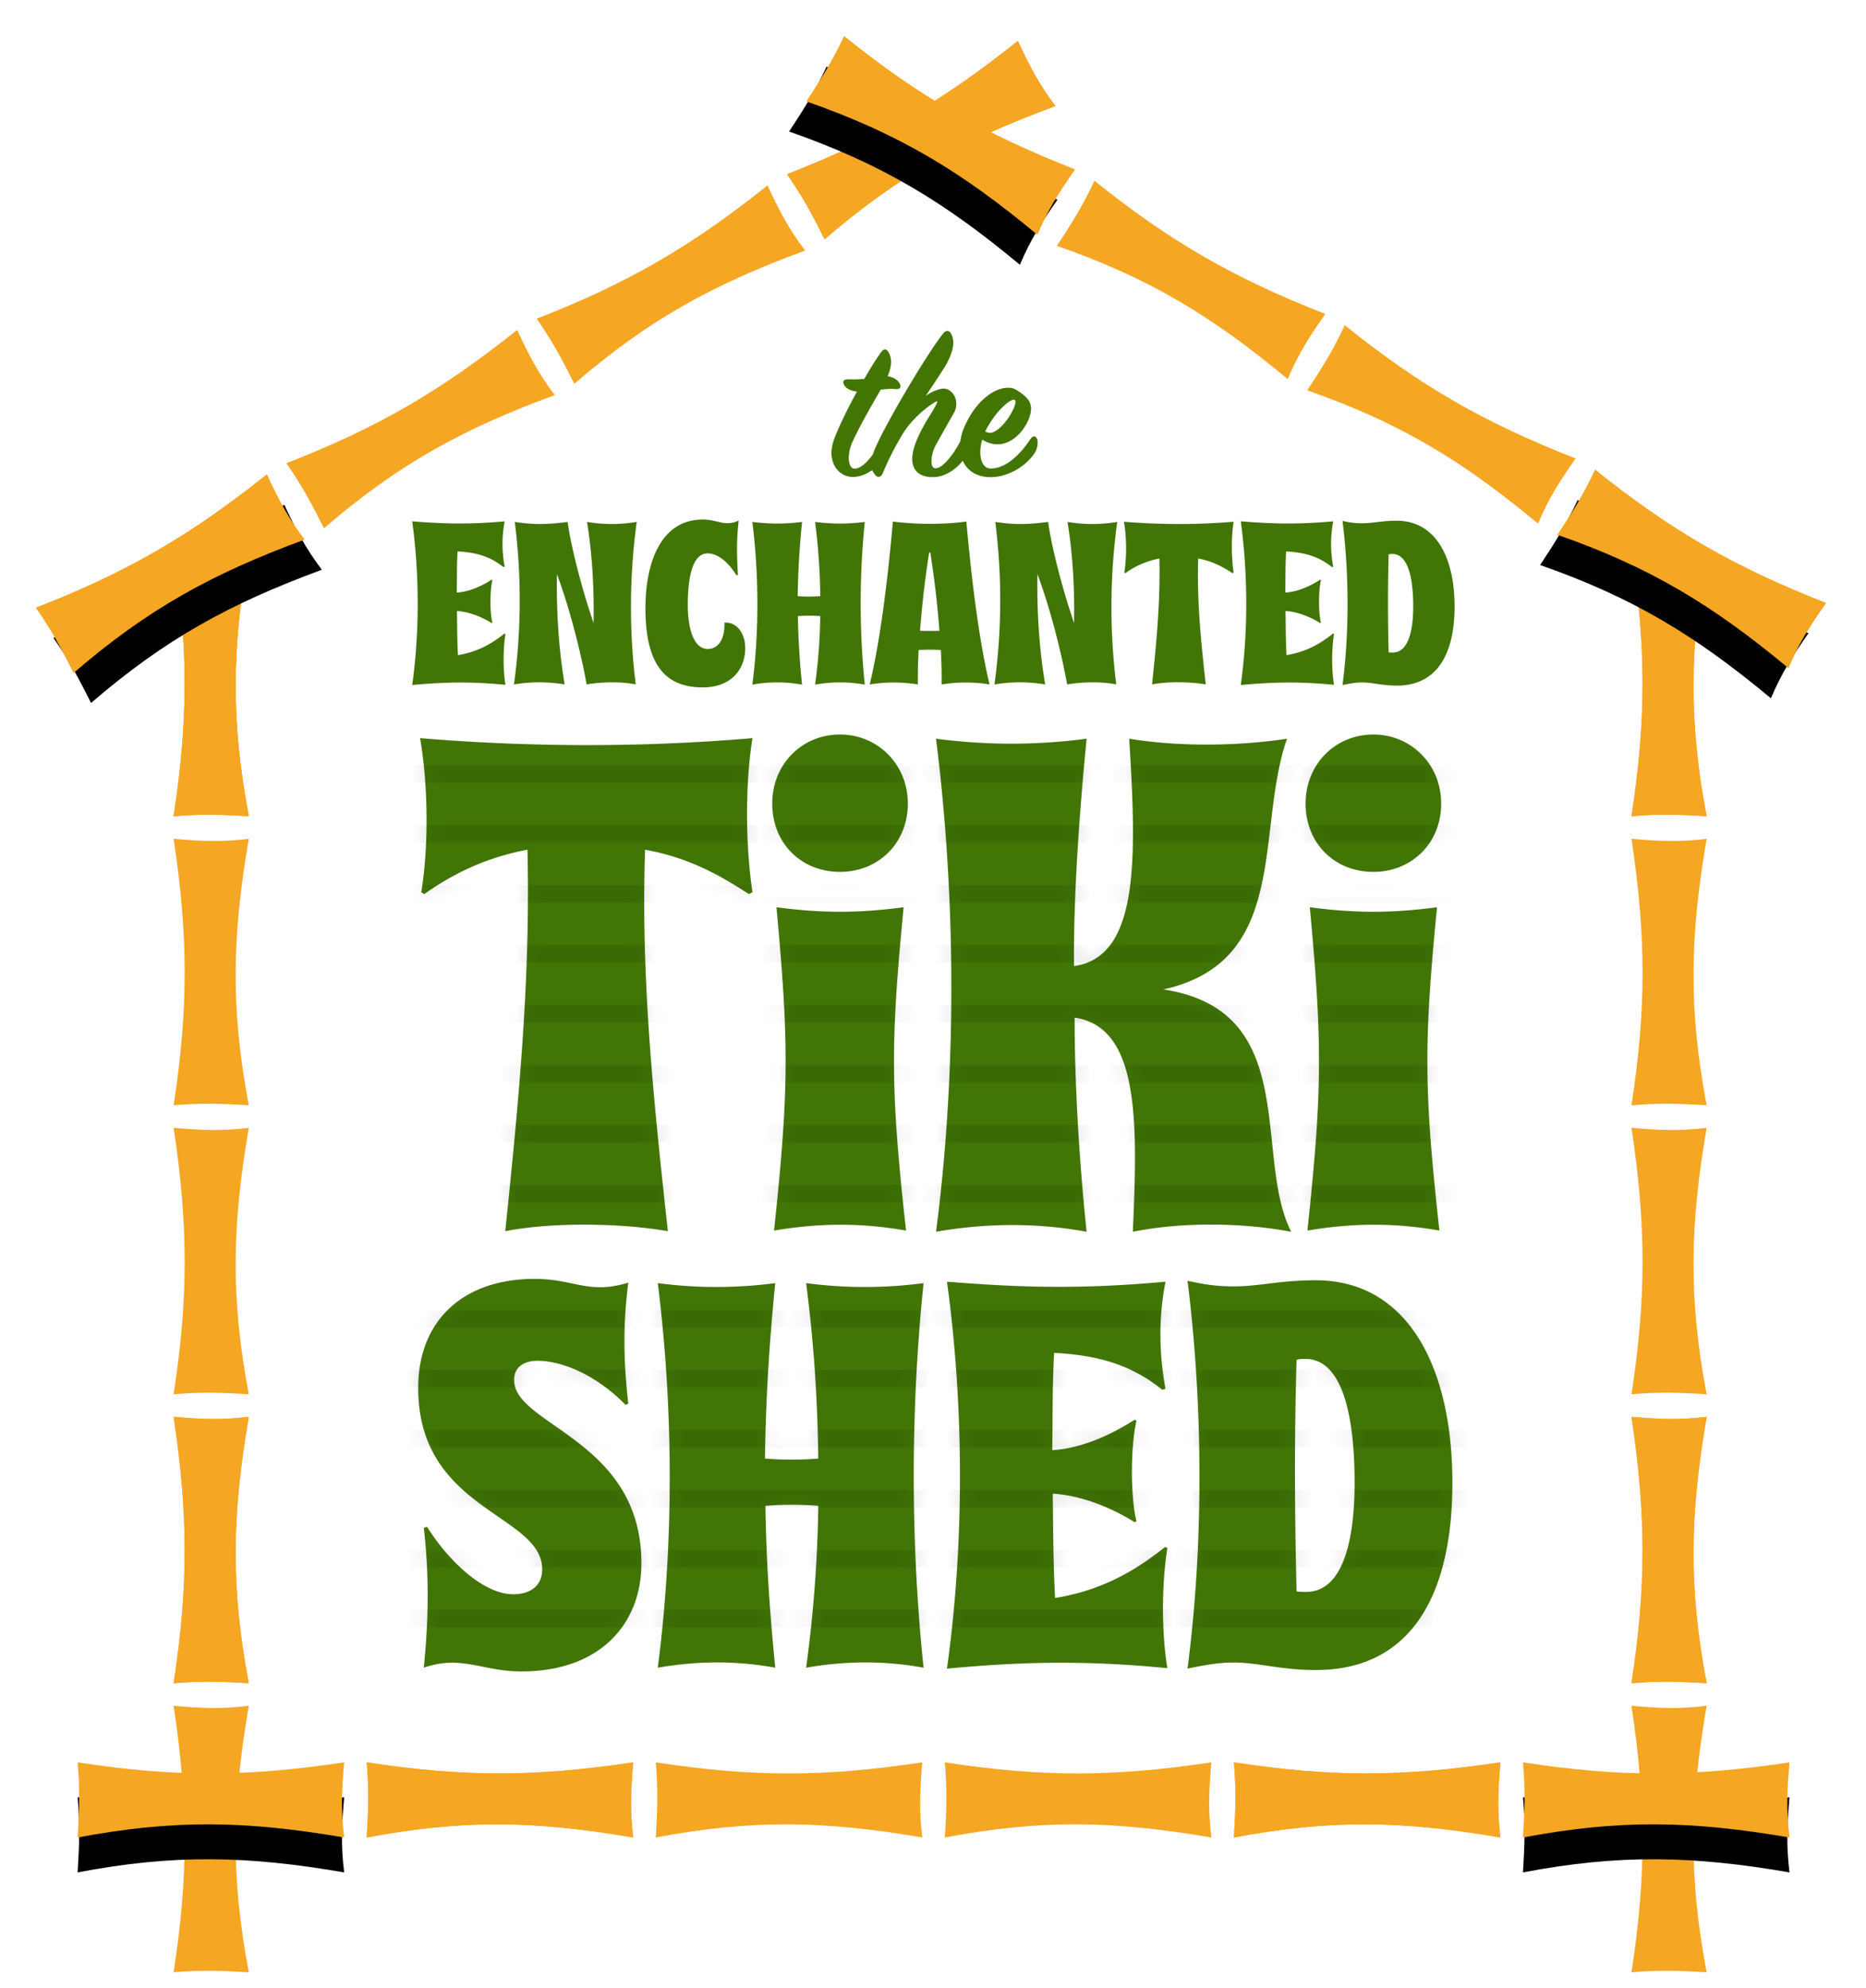 <svg width="107" height="114" xmlns="http://www.w3.org/2000/svg" xmlns:xlink="http://www.w3.org/1999/xlink">
  <defs>
    <path d="M19.059.516c-6.365.55-12.935.516-19.059 0 .447 2.58.516 6.055.069 8.841l.172.104c1.514-1.067 3.371-2.065 5.917-2.546.172 7.43-.482 14.242-1.273 21.88 2.615-.517 6.57-.482 9.323 0-.826-7.569-1.548-14.415-1.307-21.88 2.477.447 4.266 1.445 5.951 2.546l.207-.104c-.413-2.786-.413-6.26 0-8.841zm5.022 7.672c2.168 0 3.888-1.617 3.888-3.922 0-2.236-1.72-3.956-3.888-3.956-2.201 0-3.887 1.72-3.887 3.956 0 2.305 1.686 3.922 3.887 3.922zM20.297 28.76c2.65-.447 5.023-.447 7.569 0-.895-8.119-.895-10.733-.138-18.543-2.615.344-4.679.344-7.293 0 .722 7.81.722 10.424-.138 18.543zm22.327-13.83c7.293-1.616 5.264-9.15 7.087-14.38-2.924.448-6.33.448-9.048 0 .413 6.743.62 12.523-3.165 13.039-.034-3.819.275-8.463.723-13.039a32.98 32.98 0 0 1-8.635 0c1.17 9.323 1.17 19.3 0 28.279 2.958-.516 5.814-.516 8.635 0-.448-4.266-.688-8.635-.688-12.282 3.75.55 3.612 6.02 3.337 12.282 2.717-.55 6.158-.55 9.082 0-2.202-4.335.619-12.694-7.328-13.899zm12.04-6.742c2.168 0 3.888-1.617 3.888-3.922 0-2.236-1.72-3.956-3.887-3.956-2.202 0-3.888 1.72-3.888 3.956 0 2.305 1.686 3.922 3.888 3.922zM50.882 28.76c2.648-.447 5.022-.447 7.568 0-.894-8.119-.894-10.733-.138-18.543-2.614.344-4.678.344-7.293 0 .723 7.81.723 10.424-.137 18.543z" id="a"/>
    <path d="M6.123 22.79c4.508 0 6.87-2.736 6.87-6.198 0-7.11-7.3-7.889-7.3-10.519 0-.67.484-1.1 1.342-1.1 1.315 0 3.274.725 5.045 2.523l.16-.054c-.294-2.657-.294-4.616 0-6.95C9.96 1.19 9.129.277 6.875.277 2.742.277.193 2.692.193 6.53c0 7.058 7.11 7.219 7.11 10.412 0 .885-.617 1.422-1.663 1.422-1.717 0-3.73-1.932-4.938-3.864l-.187.054c.322 2.817.268 5.34 0 8.023 2.173-.751 3.327.215 5.608.215zM29.173.52a25.725 25.725 0 0 1-6.735 0c.456 3.569.644 6.52.697 10.062-1.02.08-2.039.08-3.059 0 .054-3.515.242-6.547.59-10.062a25.725 25.725 0 0 1-6.735 0c.913 7.272.913 15.053 0 22.057 2.308-.403 4.535-.403 6.736 0-.322-3.3-.51-5.984-.564-9.284.993-.08 2.04-.08 3.032 0a75.982 75.982 0 0 1-.697 9.284c2.307-.403 4.535-.403 6.735 0-.751-7.138-.751-14.839 0-22.057zm13.98 15.188l-.134-.054c-1.905 1.53-3.837 2.522-6.306 2.925-.107-2.04-.107-3.972-.134-5.984 1.717.107 3.461.859 4.696 1.637l.107-.054c-.349-1.368-.349-4.293 0-5.77l-.107-.053c-1.342.859-3.006 1.637-4.723 1.744.027-1.878 0-3.649.107-5.581 2.335.134 4.32.59 6.199 2.12l.188-.054c-.403-2.173-.376-4.24 0-6.145-4.991.456-8.48.322-12.531 0 .992 7.272.992 15.054 0 22.192 4.051-.376 7.7-.51 12.638-.027-.322-1.905-.349-4.723 0-6.896zM51.66.357c5.233 0 7.836 4.911 7.836 11.62 0 6.225-2.227 10.733-7.836 10.733-2.039 0-3.273-.43-4.695-.43-.886 0-1.61.135-2.657.35.912-7.004.912-14.947 0-22.245 1.073.241 1.771.322 2.657.322 1.449 0 2.656-.35 4.695-.35zm-.536 17.872c1.878 0 2.764-2.415 2.764-6.252 0-4.374-.886-7.111-2.818-7.111-.16 0-.322 0-.51.053-.134 4.696-.107 8.695 0 13.283.215.027.376.027.564.027z" id="c"/>
    <path d="M.063 4.31c5.517-1.047 9.699-.961 15.283 0-.199-1.592-.133-2.785 0-4.31C9.762.84 5.603.851.063 0c.133 1.525.1 2.718 0 4.31z" id="f"/>
    <filter x="-26.2%" y="-46.4%" width="152.3%" height="285.6%" filterUnits="objectBoundingBox" id="e">
      <feMorphology radius="1" operator="dilate" in="SourceAlpha" result="shadowSpreadOuter1"/>
      <feOffset dy="2" in="shadowSpreadOuter1" result="shadowOffsetOuter1"/>
      <feColorMatrix values="0 0 0 0 0.969 0 0 0 0 0.918 0 0 0 0 0.816 0 0 0 1 0" in="shadowOffsetOuter1"/>
    </filter>
    <path d="M.063 4.31c5.517-1.047 9.699-.961 15.283 0-.199-1.592-.133-2.785 0-4.31C9.762.84 5.603.851.063 0c.133 1.525.1 2.718 0 4.31z" id="h"/>
    <filter x="-26.2%" y="-46.4%" width="152.3%" height="285.6%" filterUnits="objectBoundingBox" id="g">
      <feMorphology radius="1" operator="dilate" in="SourceAlpha" result="shadowSpreadOuter1"/>
      <feOffset dy="2" in="shadowSpreadOuter1" result="shadowOffsetOuter1"/>
      <feColorMatrix values="0 0 0 0 0.969 0 0 0 0 0.918 0 0 0 0 0.816 0 0 0 1 0" in="shadowOffsetOuter1"/>
    </filter>
    <path d="M49.79 4.31c5.517-1.047 9.7-.961 15.283 0-.198-1.592-.132-2.785 0-4.31-5.584.84-9.742.851-15.282 0 .132 1.525.099 2.718 0 4.31z" id="j"/>
    <filter x="-26.2%" y="-46.4%" width="152.3%" height="285.6%" filterUnits="objectBoundingBox" id="i">
      <feMorphology radius="1" operator="dilate" in="SourceAlpha" result="shadowSpreadOuter1"/>
      <feOffset dy="2" in="shadowSpreadOuter1" result="shadowOffsetOuter1"/>
      <feColorMatrix values="0 0 0 0 0.969 0 0 0 0 0.918 0 0 0 0 0.816 0 0 0 1 0" in="shadowOffsetOuter1"/>
    </filter>
    <path d="M0 4.31c5.517-1.047 9.699-.961 15.283 0-.199-1.592-.133-2.785 0-4.31C9.699.84 5.54.851 0 0c.133 1.525.1 2.718 0 4.31z" id="l"/>
    <filter x="-26.2%" y="-46.4%" width="152.3%" height="285.6%" filterUnits="objectBoundingBox" id="k">
      <feMorphology radius="1" operator="dilate" in="SourceAlpha" result="shadowSpreadOuter1"/>
      <feOffset dy="2" in="shadowSpreadOuter1" result="shadowOffsetOuter1"/>
      <feColorMatrix values="0 0 0 0 0.969 0 0 0 0 0.918 0 0 0 0 0.816 0 0 0 1 0" in="shadowOffsetOuter1"/>
    </filter>
    <path d="M82.88 4.31c5.516-1.047 9.698-.961 15.282 0-.199-1.592-.132-2.785 0-4.31-5.584.84-9.743.851-15.283 0 .133 1.525.1 2.718 0 4.31z" id="n"/>
    <filter x="-26.2%" y="-46.4%" width="152.3%" height="285.6%" filterUnits="objectBoundingBox" id="m">
      <feMorphology radius="1" operator="dilate" in="SourceAlpha" result="shadowSpreadOuter1"/>
      <feOffset dy="2" in="shadowSpreadOuter1" result="shadowOffsetOuter1"/>
      <feColorMatrix values="0 0 0 0 0.969 0 0 0 0 0.918 0 0 0 0 0.816 0 0 0 1 0" in="shadowOffsetOuter1"/>
    </filter>
  </defs>
  <g fill="none" fill-rule="evenodd">
    <g transform="translate(24.088 41.818)">
      <mask id="b" fill="#fff">
        <use xlink:href="#a"/>
      </mask>
      <use fill="#417505" xlink:href="#a"/>
      <g mask="url(#b)" fill-opacity=".1" fill="#000">
        <path d="M-3.784 26.145h68.116v1H-3.784zM-3.44 22.705h68.116v1H-3.44zM-3.784 19.265h68.116v1H-3.784zM-3.784 15.825h68.116v1H-3.784zM-3.784 12.385h68.116v1H-3.784zM-3.784 8.944h68.116v1H-3.784zM-3.784 5.504h68.116v1H-3.784zM-3.784 2.064h68.116v1H-3.784z"/>
      </g>
    </g>
    <path d="M28.984 36.36l-.056-.023c-.807.647-1.624 1.067-2.668 1.237-.046-.862-.046-1.68-.057-2.531.726.045 1.464.363 1.987.692l.045-.023c-.148-.578-.148-1.816 0-2.44l-.045-.023c-.568.363-1.272.692-1.998.738.01-.795 0-1.544.045-2.361.988.056 1.828.25 2.622.896l.08-.022a6.898 6.898 0 0 1 0-2.6c-2.112.193-3.588.136-5.302 0 .42 3.077.42 6.369 0 9.389 1.714-.16 3.258-.216 5.347-.012-.136-.806-.147-1.998 0-2.917zm7.527-6.426a8.574 8.574 0 0 1-2.85 0c.318 1.975.41 3.95.375 5.801-.738-2.157-1.317-4.53-1.487-5.801-1.113.148-1.941.17-3.031 0a35.602 35.602 0 0 1-.046 9.32 8.915 8.915 0 0 1 2.907 0c-.364-2.156-.477-4.336-.443-6.323.817 2.18 1.442 4.848 1.703 6.324.92-.16 2.055-.16 2.815 0a36.106 36.106 0 0 1 .057-9.321zm3.792 9.49c1.623 0 2.43-1.032 2.43-2.258 0-.795-.455-1.51-1.193-1.454.034 1-.386 1.51-.965 1.51-.704 0-1.135-.953-1.135-2.531 0-1.919.386-2.952 1.135-2.952.59 0 1.192.51 1.658 1.26l.08-.022c-.069-1.283-.08-1.976.045-3.122-.806.374-1.181-.057-2.066-.057-2.305 0-3.281 2.304-3.281 5.097 0 3.315 1.203 4.53 3.292 4.53zm9.286-9.49c-.953.125-1.896.125-2.85 0a35.93 35.93 0 0 1 .296 4.257 8.21 8.21 0 0 1-1.294 0c.023-1.487.102-2.77.25-4.257-.954.125-1.896.125-2.85 0 .386 3.077.386 6.369 0 9.332a8.01 8.01 0 0 1 2.85 0 45.575 45.575 0 0 1-.239-3.928c.42-.034.863-.034 1.283 0a32.146 32.146 0 0 1-.295 3.928 8.01 8.01 0 0 1 2.85 0 45.778 45.778 0 0 1 0-9.332zm5.824-.023c.273 3.043.681 6.619 1.329 9.344a8.58 8.58 0 0 0-2.748 0 29.847 29.847 0 0 0-.045-1.976c-.42-.023-.852-.023-1.272 0a29.847 29.847 0 0 0-.045 1.976 8.65 8.65 0 0 0-2.759 0c.647-2.725 1.056-6.301 1.328-9.344 1.272.17 2.94.182 4.212 0zm-2.656 6.267c.374.011.738.011 1.112 0a56.046 56.046 0 0 0-.522-4.484h-.068a56.046 56.046 0 0 0-.522 4.484zm11.307-6.244a8.574 8.574 0 0 1-2.85 0c.318 1.975.41 3.95.375 5.801-.738-2.157-1.317-4.53-1.487-5.801-1.113.148-1.941.17-3.031 0a35.602 35.602 0 0 1-.046 9.32 8.915 8.915 0 0 1 2.907 0c-.364-2.156-.477-4.336-.443-6.323.817 2.18 1.442 4.848 1.703 6.324.92-.16 2.055-.16 2.815 0a36.106 36.106 0 0 1 .057-9.321zm6.675-.011c-2.1.181-4.268.17-6.289 0a9.65 9.65 0 0 1 .023 2.917l.056.034a4.855 4.855 0 0 1 1.953-.84c.057 2.452-.159 4.7-.42 7.22.863-.17 2.168-.158 3.077 0-.273-2.497-.511-4.756-.432-7.22.818.148 1.408.477 1.964.84l.068-.034c-.136-.92-.136-2.066 0-2.917zm5.756 6.437l-.057-.023c-.806.647-1.623 1.067-2.667 1.237-.046-.862-.046-1.68-.057-2.531.726.045 1.464.363 1.986.692l.046-.023c-.148-.578-.148-1.816 0-2.44l-.046-.023c-.567.363-1.271.692-1.998.738.012-.795 0-1.544.046-2.361.987.056 1.828.25 2.622.896l.08-.022a6.898 6.898 0 0 1 0-2.6c-2.112.193-3.588.136-5.302 0 .42 3.077.42 6.369 0 9.389 1.714-.16 3.258-.216 5.347-.012-.136-.806-.147-1.998 0-2.917zm3.599-6.494c2.214 0 3.315 2.077 3.315 4.916 0 2.633-.942 4.54-3.315 4.54-.863 0-1.385-.181-1.987-.181-.374 0-.68.057-1.124.148.386-2.963.386-6.324 0-9.412.454.102.75.136 1.124.136.613 0 1.124-.147 1.987-.147zm-.227 7.56c.795 0 1.17-1.021 1.17-2.644 0-1.85-.375-3.009-1.193-3.009-.068 0-.136 0-.216.023a103.04 103.04 0 0 0 0 5.62c.091.01.16.01.239.01z" fill="#417505"/>
    <g transform="translate(23.787 73.072)">
      <mask id="d" fill="#fff">
        <use xlink:href="#c"/>
      </mask>
      <use fill="#417505" xlink:href="#c"/>
      <g mask="url(#d)" fill-opacity=".1" fill="#000">
        <path d="M-4.472 19.265h68.116v1H-4.472zM-4.128 15.825h68.116v1H-4.128zM-4.472 12.385h68.116v1H-4.472zM-4.472 8.944h68.116v1H-4.472zM-4.472 5.504h68.116v1H-4.472zM-4.472 2.064h68.116v1H-4.472z"/>
      </g>
    </g>
    <path d="M55.205 26.424c-.414.536-1.064.941-1.706.941-.817 0-1.189-.408-1.189-1.052 0-.78.607-1.858 1.078-2.589.235-.408.42-.706.334-.706-.111 0-1.288.78-1.944 1.846a16.596 16.596 0 0 0-1.164 2.29c-.1.224-.285.261-.434.075a.997.997 0 0 1-.17-.265c-.317.223-.695.39-1.105.39-.657 0-1.227-.533-1.227-1.388 0-.272.075-.62.248-1.028.248-.607.718-1.585 1.214-2.477-.384-.05-.607-.186-.706-.334-.173-.26-.05-.384.235-.372.285.013.62 0 .892-.025.384-.668.644-1.077.929-1.486.186-.272.334-.26.47-.025.087.15.137.36.137.508 0 .223-.05.508-.198.855.383.05.594.248.68.396.125.223.038.372-.26.335-.222-.025-.544 0-.817.037-.47.805-1.176 2.03-1.61 2.972a2.35 2.35 0 0 0-.223.929c0 .371.124.631.335.631.316 0 .702-.335 1.053-.828.018-.055.038-.114.061-.175.496-1.3 2.948-5.449 3.951-6.737.198-.248.384-.198.495.05.062.136.1.297.1.47 0 .335-.15.793-.446 1.313a55.266 55.266 0 0 1-1.14 1.734c.372-.273.805-.421 1.04-.421.36 0 .719.384.719.867 0 .173-.037.346-.136.52-.682 1.214-.991 1.734-1.127 2.03a2.008 2.008 0 0 0-.161.732c0 .26.062.42.235.42.418 0 1.044-.818 1.421-1.554.046-.351.165-.72.362-1.096.644-1.312 1.647-1.969 2.366-1.969.173 0 .31.025.433.1.347.197.595.396.768.643a.901.901 0 0 1 .124.459c0 .743-.83 2.043-1.92 2.043-.297 0-.594-.087-.879-.272a2.622 2.622 0 0 0-.111.73c0 .545.222.93.594.93.941 0 1.771-.917 2.279-1.685.136-.198.297-.223.396.025.037.111.05.47-.173.805-.52.755-1.511 1.337-2.477 1.35-.817.008-1.372-.369-1.626-.942zm2.988-3.48c-.186-.148-1.102.607-1.697 1.796a.5.5 0 0 0 .273.087c.297 0 .693-.372.941-.706.36-.483.62-1.065.483-1.177z" fill="#437502"/>
    <g fill="#F5A623">
      <path d="M97.863 113.118c-1.048-5.516-.962-9.698 0-15.283-1.592.2-2.785.133-4.31 0 .84 5.585.85 9.743 0 15.283 1.525-.132 2.718-.099 4.31 0zM97.863 96.543c-1.048-5.517-.962-9.7 0-15.283-1.592.199-2.785.132-4.31 0 .84 5.584.85 9.743 0 15.283 1.525-.133 2.718-.1 4.31 0zM97.863 79.967c-1.048-5.517-.962-9.7 0-15.283-1.592.199-2.785.132-4.31 0 .84 5.584.85 9.743 0 15.283 1.525-.133 2.718-.1 4.31 0zM97.863 63.39c-1.048-5.516-.962-9.698 0-15.282-1.592.199-2.785.132-4.31 0 .84 5.584.85 9.743 0 15.283 1.525-.133 2.718-.1 4.31 0zM97.863 46.815c-1.048-5.517-.962-9.699 0-15.283-1.592.199-2.785.133-4.31 0 .84 5.584.85 9.743 0 15.283 1.525-.133 2.718-.1 4.31 0z"/>
      <path d="M97.863 96.543c-1.048-5.517-.962-9.7 0-15.283-1.592.199-2.785.132-4.31 0 .84 5.584.85 9.743 0 15.283 1.525-.133 2.718-.1 4.31 0zM97.863 46.815c-1.048-5.517-.962-9.699 0-15.283-1.592.199-2.785.133-4.31 0 .84 5.584.85 9.743 0 15.283 1.525-.133 2.718-.1 4.31 0z"/>
    </g>
    <g fill="#F5A623">
      <path d="M14.266 113.118c-1.047-5.516-.961-9.698 0-15.283-1.592.2-2.785.133-4.31 0 .84 5.585.851 9.743 0 15.283 1.525-.132 2.718-.099 4.31 0zM14.266 96.543c-1.047-5.517-.961-9.7 0-15.283-1.592.199-2.785.132-4.31 0 .84 5.584.851 9.743 0 15.283 1.525-.133 2.718-.1 4.31 0zM14.266 79.967c-1.047-5.517-.961-9.7 0-15.283-1.592.199-2.785.132-4.31 0 .84 5.584.851 9.743 0 15.283 1.525-.133 2.718-.1 4.31 0zM14.266 63.39c-1.047-5.516-.961-9.698 0-15.282-1.592.199-2.785.132-4.31 0 .84 5.584.851 9.743 0 15.283 1.525-.133 2.718-.1 4.31 0zM14.266 46.815c-1.047-5.517-.961-9.699 0-15.283-1.592.199-2.785.133-4.31 0 .84 5.584.851 9.743 0 15.283 1.525-.133 2.718-.1 4.31 0z"/>
      <path d="M14.266 96.543c-1.047-5.517-.961-9.7 0-15.283-1.592.199-2.785.132-4.31 0 .84 5.584.851 9.743 0 15.283 1.525-.133 2.718-.1 4.31 0zM14.266 46.815c-1.047-5.517-.961-9.699 0-15.283-1.592.199-2.785.133-4.31 0 .84 5.584.851 9.743 0 15.283 1.525-.133 2.718-.1 4.31 0z"/>
      <path d="M14.266 46.815c-1.047-5.517-.961-9.699 0-15.283-1.592.199-2.785.133-4.31 0 .84 5.584.851 9.743 0 15.283 1.525-.133 2.718-.1 4.31 0z"/>
    </g>
    <g transform="rotate(-30 66.103 13.692)">
      <use fill="#000" filter="url(#e)" xlink:href="#f"/>
      <use fill="#F5A623" xlink:href="#f"/>
    </g>
    <path d="M18.575 30.299c4.254-3.665 7.919-5.682 13.235-7.641-.968-1.28-1.507-2.346-2.155-3.733-4.415 3.52-8.012 5.609-13.235 7.642.877 1.254 1.445 2.304 2.155 3.732zM32.93 22.011c4.254-3.665 7.919-5.682 13.235-7.641-.968-1.279-1.507-2.346-2.155-3.733-4.415 3.52-8.012 5.609-13.235 7.642.877 1.254 1.445 2.304 2.155 3.732zM47.285 13.723c4.254-3.665 7.919-5.682 13.235-7.641-.968-1.279-1.507-2.346-2.154-3.733-4.416 3.52-8.013 5.609-13.236 7.642.877 1.254 1.445 2.304 2.155 3.732zM4.22 38.587c4.254-3.665 7.919-5.682 13.235-7.642-.968-1.278-1.507-2.345-2.155-3.732-4.416 3.52-8.012 5.609-13.235 7.642.877 1.254 1.445 2.304 2.155 3.732z" fill="#F5A623"/>
    <path d="M47.285 13.723c4.254-3.665 7.919-5.682 13.235-7.641-.968-1.279-1.507-2.346-2.154-3.733-4.416 3.52-8.013 5.609-13.236 7.642.877 1.254 1.445 2.304 2.155 3.732z" fill="#F5A623"/>
    <g>
      <g transform="rotate(30 20.353 91.241)">
        <use fill="#000" filter="url(#g)" xlink:href="#h"/>
        <use fill="#F5A623" xlink:href="#h"/>
      </g>
      <path d="M60.602 14.1c5.301 1.85 8.88 4.016 13.236 7.64.623-1.477 1.277-2.477 2.154-3.732-5.256-2.064-8.863-4.134-13.235-7.641-.648 1.387-1.273 2.404-2.155 3.732zM74.957 22.387c5.301 1.852 8.88 4.017 13.236 7.642.623-1.478 1.277-2.478 2.155-3.733-5.257-2.064-8.864-4.134-13.236-7.641-.648 1.387-1.273 2.404-2.155 3.732zM89.312 30.675c5.302 1.852 8.88 4.017 13.236 7.642.623-1.478 1.277-2.478 2.155-3.733-5.257-2.064-8.863-4.134-13.236-7.641-.647 1.387-1.273 2.404-2.155 3.732zM46.247 5.811c5.301 1.852 8.88 4.018 13.235 7.642.624-1.478 1.278-2.478 2.155-3.732-5.256-2.064-8.863-4.135-13.235-7.642-.648 1.387-1.273 2.404-2.155 3.732z" fill="#F5A623"/>
      <g transform="rotate(30 20.353 91.241)">
        <use fill="#000" filter="url(#i)" xlink:href="#j"/>
        <use fill="#F5A623" xlink:href="#j"/>
      </g>
    </g>
    <g>
      <g transform="translate(4.452 101.078)">
        <use fill="#000" filter="url(#k)" xlink:href="#l"/>
        <use fill="#F5A623" xlink:href="#l"/>
      </g>
      <path d="M21.028 105.387c5.516-1.047 9.698-.96 15.282 0-.198-1.59-.132-2.784 0-4.31-5.584.841-9.742.852-15.282 0 .132 1.526.099 2.72 0 4.31zM37.603 105.387c5.517-1.047 9.7-.96 15.283 0-.199-1.59-.132-2.784 0-4.31-5.584.841-9.743.852-15.283 0 .133 1.526.1 2.72 0 4.31zM54.18 105.387c5.516-1.047 9.698-.96 15.282 0-.199-1.59-.132-2.784 0-4.31-5.584.841-9.743.852-15.283 0 .133 1.526.1 2.72 0 4.31zM70.755 105.387c5.517-1.047 9.699-.96 15.283 0-.199-1.59-.133-2.784 0-4.31-5.584.841-9.743.852-15.283 0 .133 1.526.1 2.72 0 4.31z" fill="#F5A623"/>
      <path d="M21.028 105.387c5.516-1.047 9.698-.96 15.282 0-.198-1.59-.132-2.784 0-4.31-5.584.841-9.742.852-15.282 0 .132 1.526.099 2.72 0 4.31zM70.755 105.387c5.517-1.047 9.699-.96 15.283 0-.199-1.59-.133-2.784 0-4.31-5.584.841-9.743.852-15.283 0 .133 1.526.1 2.72 0 4.31z" fill="#F5A623"/>
      <g transform="translate(4.452 101.078)">
        <use fill="#000" filter="url(#m)" xlink:href="#n"/>
        <use fill="#F5A623" xlink:href="#n"/>
      </g>
    </g>
  </g>
</svg>